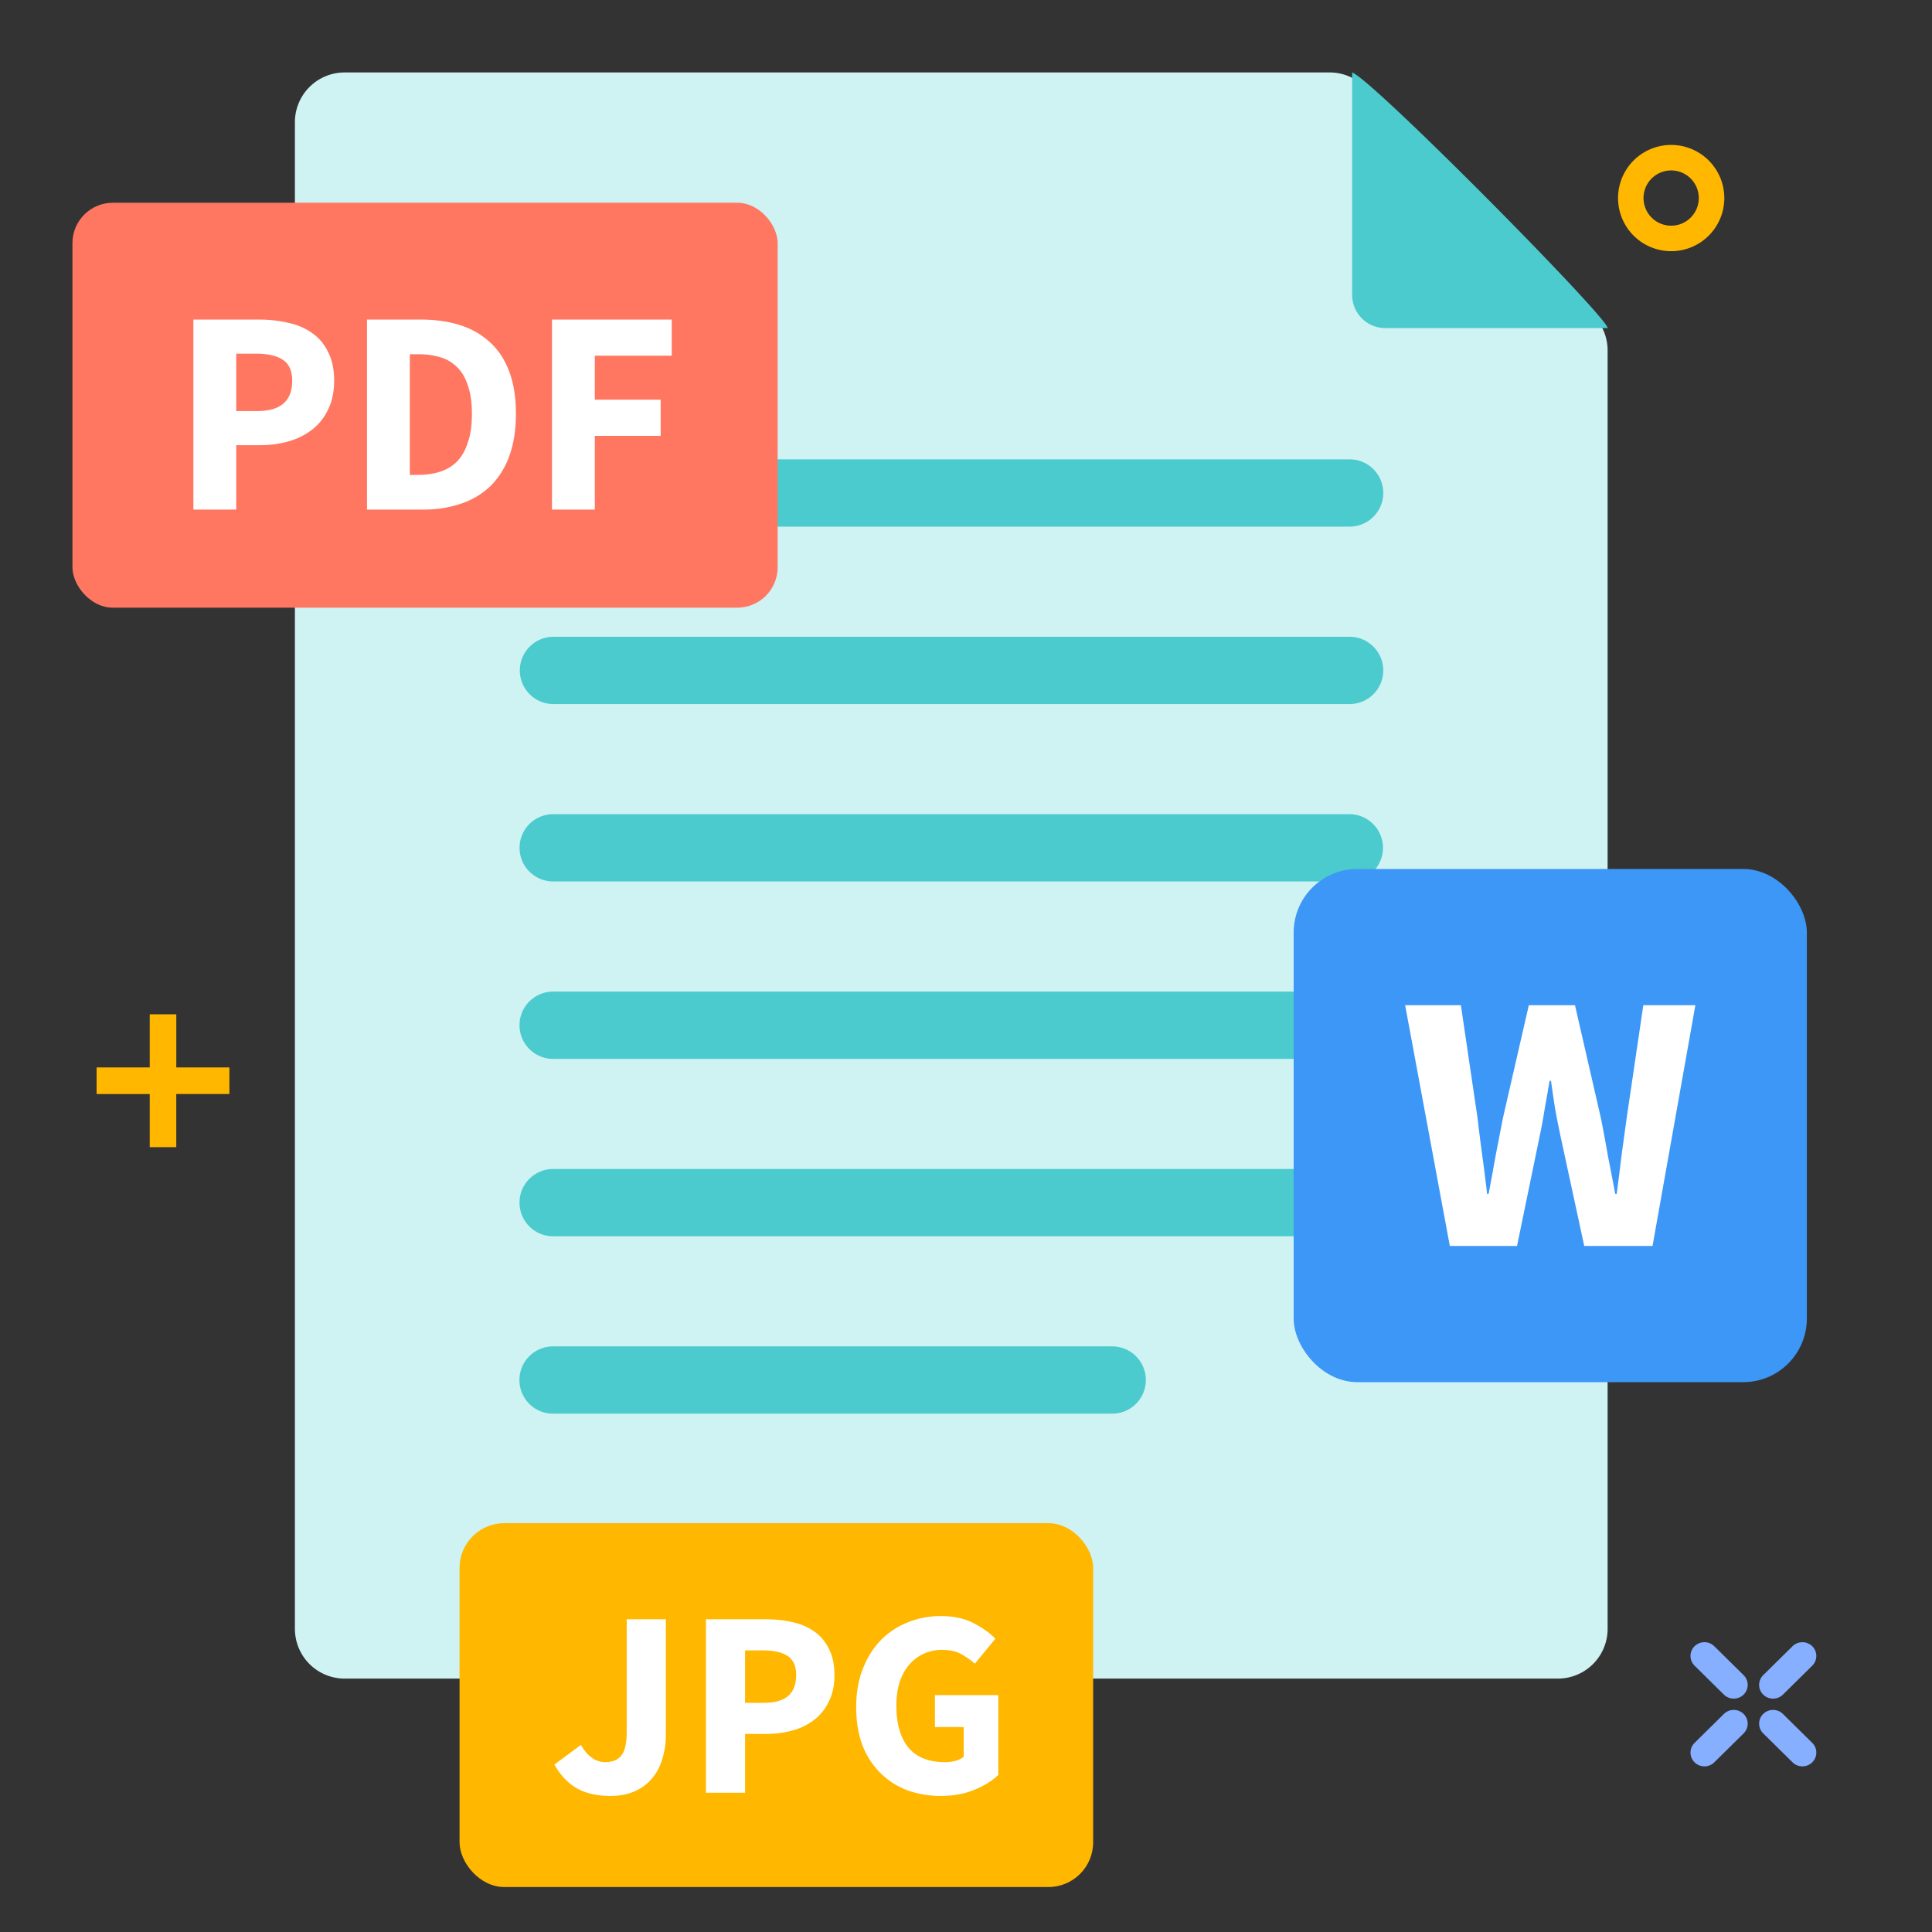 <svg xmlns="http://www.w3.org/2000/svg" fill="none" viewBox="0 0 80 80">
  <rect x="0" y="0" width="80" height="80" fill="#333333" stroke="none"/>
  <path fill="#CFF2F3" d="M12.211 67.447V5.06A2.06 2.06 0 0 1 14.271 3h40.786c.546 0 1.07.217 1.456.603l9.452 9.452c.386.386.603.91.603 1.457v52.935a2.06 2.06 0 0 1-2.06 2.06H14.272a2.06 2.06 0 0 1-2.06-2.06Z"/>
  <path fill="#4CCBCE" d="M55.989 12.211V3c.834.284 10.601 10.16 10.58 10.585h-9.207a1.373 1.373 0 0 1-1.373-1.374ZM21.514 35.107c0-.77.624-1.394 1.393-1.394h32.966a1.393 1.393 0 0 1 0 2.786H22.907c-.77 0-1.393-.623-1.393-1.392Zm.012-14.694c0-.77.624-1.393 1.393-1.393h32.966a1.393 1.393 0 0 1 0 2.786H22.92c-.77 0-1.394-.624-1.394-1.393Zm-.014 22.041c0-.77.623-1.394 1.393-1.394H55.87a1.393 1.393 0 1 1 0 2.786H22.905c-.77 0-1.393-.623-1.393-1.392Zm.013-14.694c0-.769.624-1.392 1.393-1.392h32.966a1.393 1.393 0 0 1 0 2.786H22.918c-.77 0-1.393-.624-1.393-1.393Zm-.013 22.039c0-.77.623-1.393 1.393-1.393h32.943a1.393 1.393 0 0 1 0 2.786H22.905c-.77 0-1.393-.624-1.393-1.393Zm-.004 7.345c0-.77.624-1.393 1.393-1.393h23.153a1.393 1.393 0 0 1 0 2.786H22.901c-.77 0-1.393-.624-1.393-1.393Z"/>
  <rect width="29.201" height="16.768" x="3" y="8.395" fill="#FF7761" rx="1.673"/>
  <path fill="#fff" d="M8.008 21.1v-7.867h2.703c.435 0 .84.044 1.219.133.378.08.708.22.99.422.281.193.502.454.663.784.17.322.253.72.253 1.195 0 .458-.084.857-.253 1.195a2.26 2.26 0 0 1-.664.832 2.85 2.85 0 0 1-.977.483c-.37.104-.764.157-1.183.157h-.977V21.1H8.008Zm1.774-4.078h.869c.965 0 1.448-.418 1.448-1.255 0-.41-.129-.7-.386-.869-.258-.169-.628-.253-1.11-.253h-.821v2.377Zm5.415 4.078v-7.867h2.22c.603 0 1.146.076 1.629.229.483.153.897.39 1.243.712.346.314.611.716.796 1.207.185.49.278 1.074.278 1.75 0 .675-.093 1.262-.278 1.761a3.318 3.318 0 0 1-.784 1.243 3.255 3.255 0 0 1-1.219.724 4.79 4.79 0 0 1-1.569.241h-2.317Zm1.773-1.436h.338c.338 0 .644-.044.917-.132.274-.089.507-.23.7-.423.193-.2.342-.462.447-.784.112-.322.169-.72.169-1.195 0-.466-.057-.856-.17-1.17-.104-.322-.253-.575-.446-.76a1.618 1.618 0 0 0-.7-.41 3.222 3.222 0 0 0-.917-.121h-.338v4.995Zm5.886 1.436v-7.867h4.96v1.496H24.63v1.822h2.727v1.497H24.63V21.1h-1.774Z"/>
  <rect width="21.25" height="21.25" x="53.568" y="35.982" fill="#3C97F7" rx="2.635"/>
  <path fill="#fff" d="m60.034 51.593-1.85-9.97h2.308l.689 4.664c.06.52.127 1.045.198 1.575.072.52.138 1.045.199 1.575h.061c.102-.53.199-1.055.29-1.575l.306-1.575 1.07-4.663h1.912l1.07 4.663c.102.51.2 1.03.29 1.56.103.52.205 1.05.307 1.59h.06c.072-.54.138-1.07.2-1.59l.214-1.56.688-4.663h2.156l-1.774 9.969H65.6l-.978-4.526a46.74 46.74 0 0 1-.23-1.162c-.06-.398-.117-.78-.168-1.147h-.06c-.062.367-.128.75-.2 1.147-.06.387-.132.774-.214 1.162l-.933 4.526h-2.782Z"/>
  <rect width="26.236" height="15.066" x="19.029" y="63.072" fill="#FFB700" rx="1.852"/>
  <path fill="#fff" d="M25.268 74.366c-.55 0-1.013-.106-1.388-.32-.367-.213-.676-.54-.925-.98l1.101-.815c.133.242.287.422.463.54a.963.963 0 0 0 .54.176c.294 0 .514-.088.66-.265.155-.183.232-.514.232-.991v-4.66h1.62v4.792c0 .345-.048.672-.144.98a2.156 2.156 0 0 1-.418.805 1.906 1.906 0 0 1-.716.54c-.287.132-.628.198-1.025.198Zm3.964-.132V67.05H31.7c.396 0 .767.04 1.113.12.345.074.646.203.903.386.257.177.459.415.606.717.154.293.231.657.231 1.09 0 .419-.077.782-.231 1.09a2.063 2.063 0 0 1-.606.761 2.603 2.603 0 0 1-.892.44 3.953 3.953 0 0 1-1.08.144h-.892v2.435h-1.62Zm1.62-3.724h.793c.881 0 1.322-.382 1.322-1.146 0-.374-.118-.639-.353-.793-.235-.154-.573-.231-1.013-.231h-.75v2.17Zm8.116 3.856c-.492 0-.955-.077-1.388-.231a3.194 3.194 0 0 1-1.113-.706 3.303 3.303 0 0 1-.75-1.145c-.175-.463-.264-.995-.264-1.598 0-.595.092-1.123.276-1.586.183-.47.433-.867.749-1.19.323-.323.698-.57 1.124-.738a3.643 3.643 0 0 1 1.355-.254c.521 0 .97.096 1.344.287.374.19.68.407.914.65l-.848 1.035a3.098 3.098 0 0 0-.584-.407c-.206-.11-.463-.165-.771-.165-.28 0-.536.055-.771.165a1.687 1.687 0 0 0-.595.452c-.17.198-.301.44-.397.727a3.29 3.29 0 0 0-.132.97c0 .741.165 1.318.496 1.729.338.404.844.606 1.52.606.147 0 .29-.019.43-.055a.873.873 0 0 0 .341-.166v-1.233h-1.19V70.19h2.623v3.306c-.25.242-.58.448-.992.617-.411.168-.87.253-1.377.253Z"/>
  <path fill="#FFB700" fill-rule="evenodd" d="M67 8.2a2.2 2.2 0 1 0 4.4.002 2.2 2.2 0 0 0-4.4-.001Zm3.343 0a1.144 1.144 0 1 1-2.288.002 1.144 1.144 0 0 1 2.288-.001Z" clip-rule="evenodd"/>
  <path fill="#FFB700" d="M7.3 42v2.2h2.199v1.101h-2.2v2.201H6.2v-2.2H4V44.2h2.2V42h1.1Z"/>
  <path fill="#87AFFF" d="M70.169 68.972a.564.564 0 0 1 0-.805.583.583 0 0 1 .816 0l1.214 1.198a.564.564 0 0 1 0 .805.583.583 0 0 1-.816 0l-1.214-1.198Zm2.842 2.804a.564.564 0 0 1 0-.805.583.583 0 0 1 .816 0l1.214 1.198a.564.564 0 0 1 0 .805.583.583 0 0 1-.816 0l-1.214-1.198Zm-2.842 1.198c.225.223.59.223.816 0l1.214-1.198a.564.564 0 0 0 0-.805.583.583 0 0 0-.816 0l-1.214 1.198a.564.564 0 0 0 0 .805Zm3.658-2.804a.583.583 0 0 1-.816 0 .564.564 0 0 1 0-.805l1.214-1.198a.583.583 0 0 1 .816 0 .564.564 0 0 1 0 .805l-1.214 1.198Z"/>
</svg>
